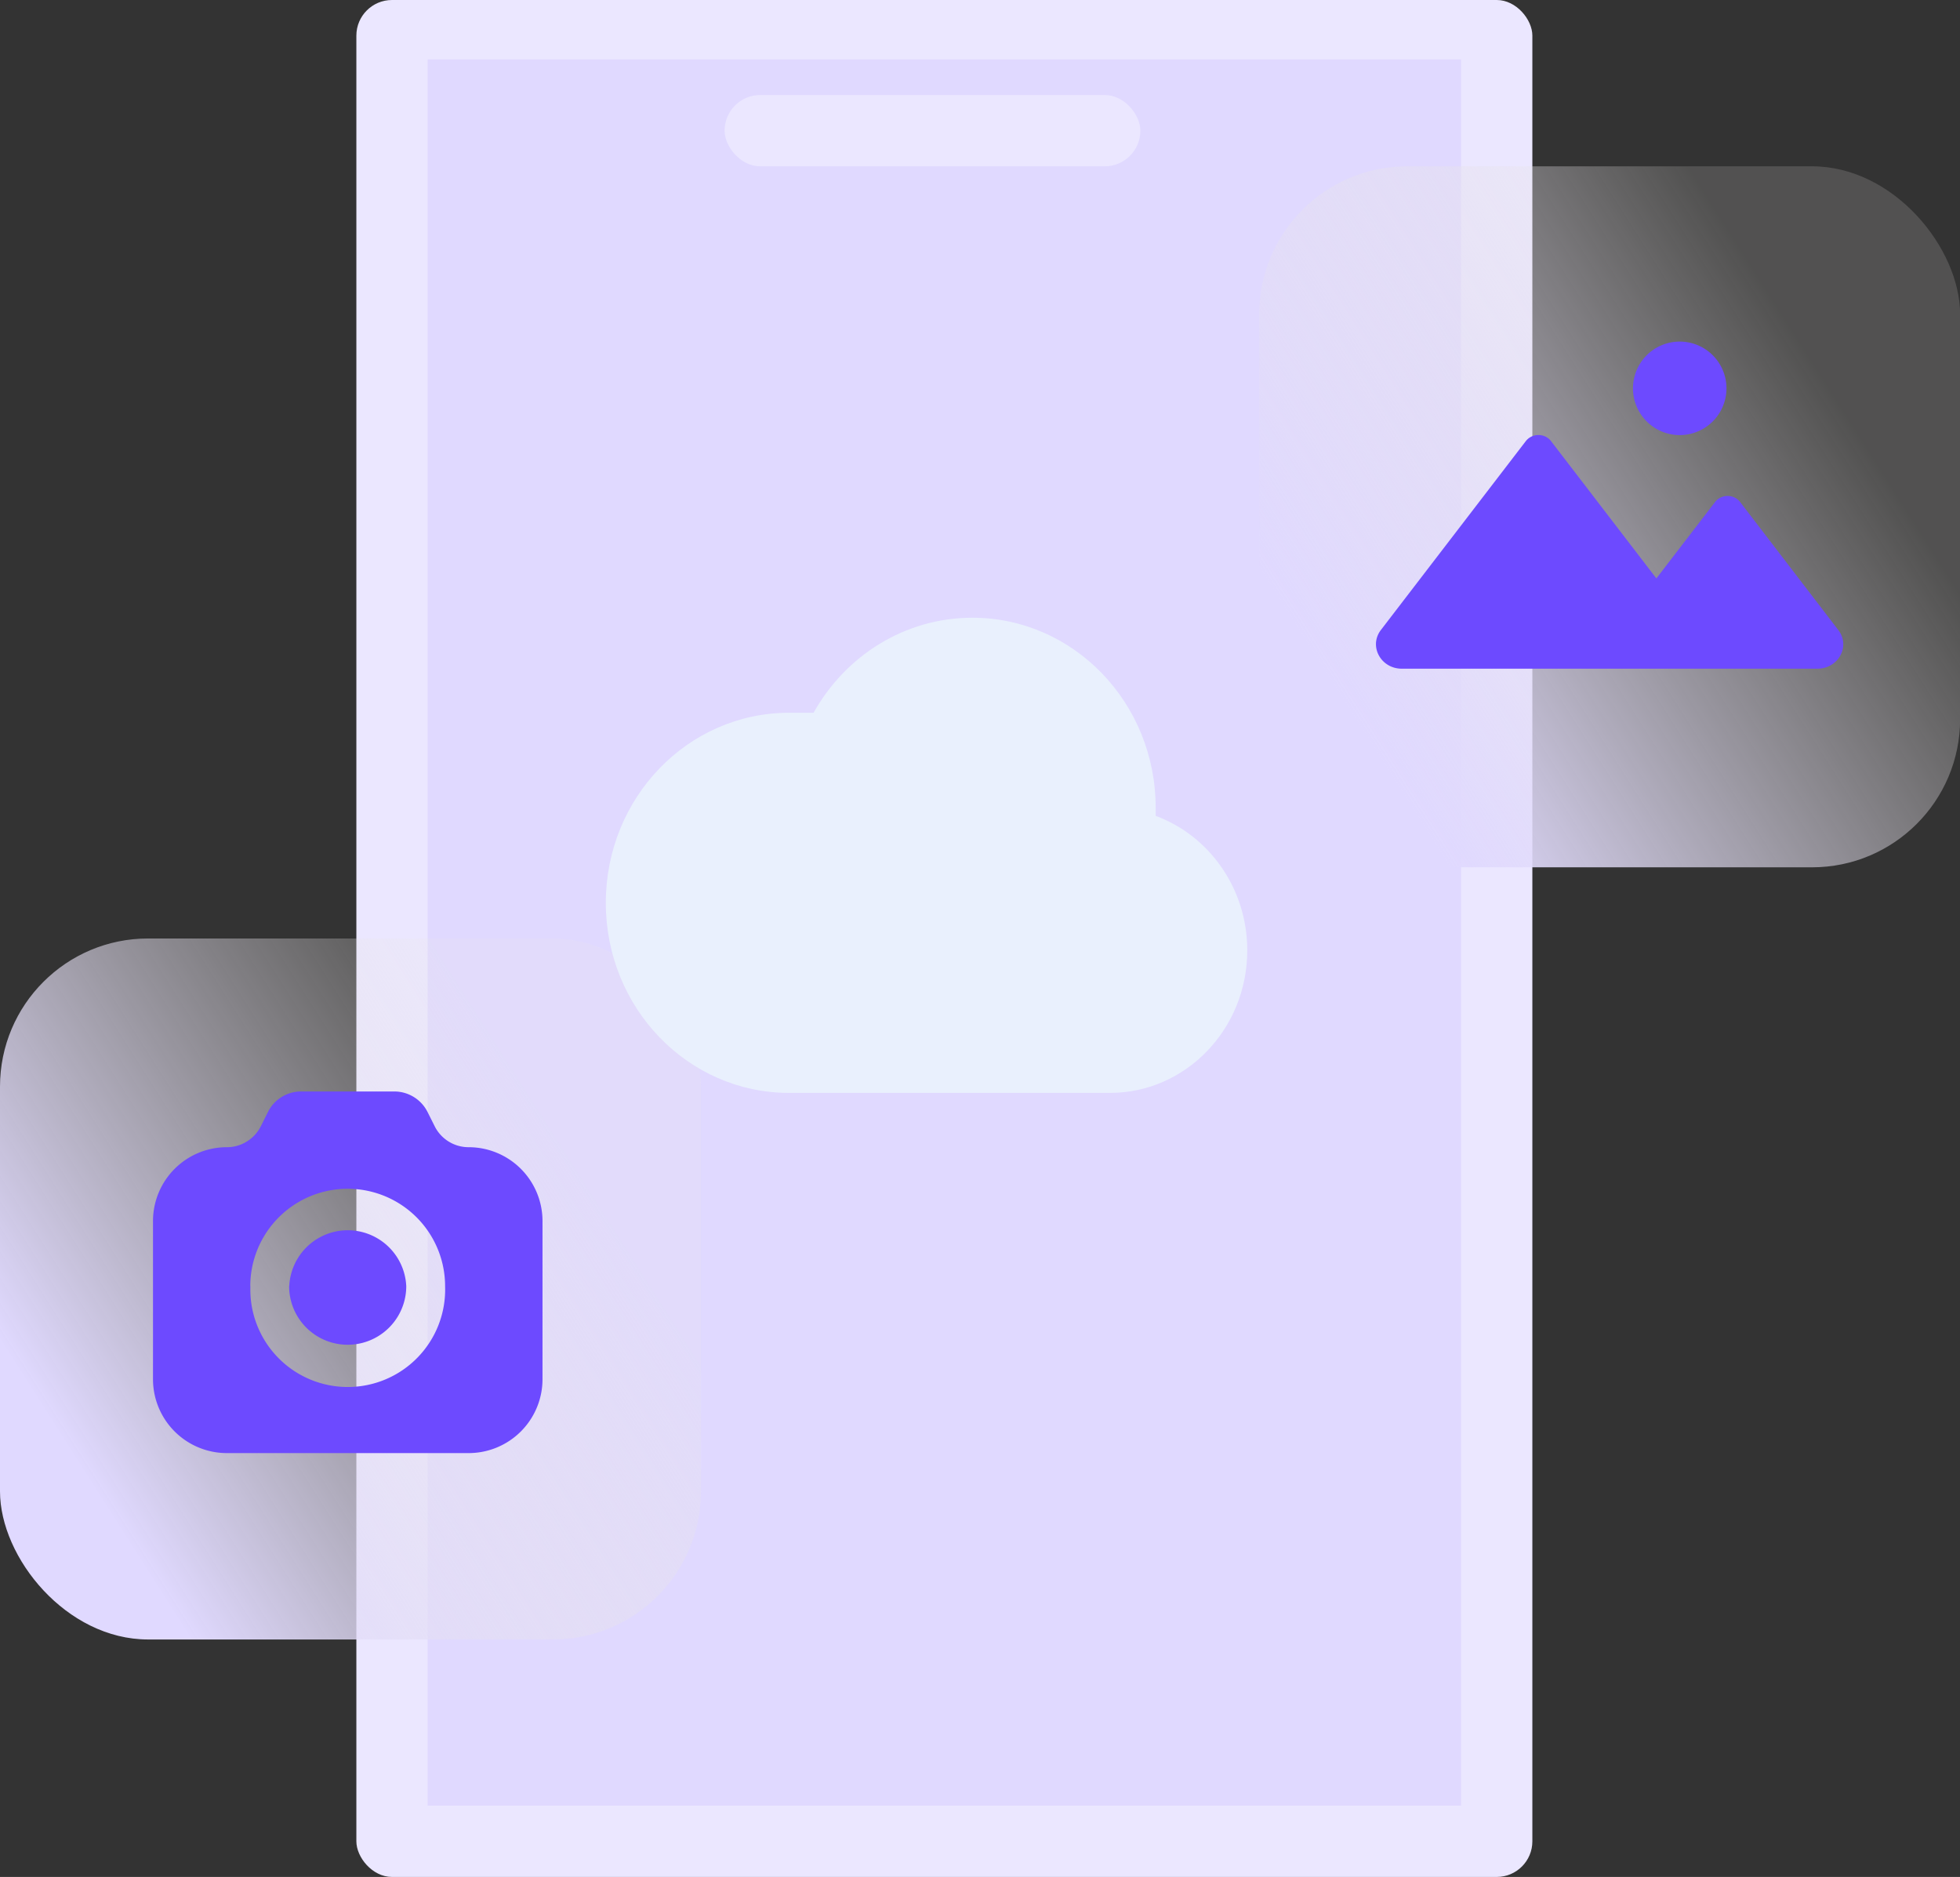 <svg xmlns="http://www.w3.org/2000/svg" viewBox="36 0 165 158" width="165" height="158" fill="none">
    <rect x="36" y="0" width="165" height="158" fill="#333333" stroke="none"/>
    <rect width="99" height="158" x="66" fill="#EBE7FF" rx="3" />
    <path fill="#E0D9FF" d="M72 5h87v147H72z" />
    <rect width="35" height="6" x="97" y="8" fill="#EBE7FF" rx="3" />
    <rect width="59.01" height="59.01" x="36" y="79" fill="url(#a)" rx="12.47" />
    <path
        fill="#6D4AFF"
        fill-rule="evenodd"
        d="M75.44 96.57a6.22 6.22 0 0 1 6.23 6.22v13.3a6.22 6.22 0 0 1-6.23 6.23H55.11a6.22 6.22 0 0 1-6.23-6.22v-13.3a6.22 6.22 0 0 1 6.23-6.23c1.2 0 2.31-.69 2.85-1.77l.6-1.2a3.11 3.11 0 0 1 2.78-1.72h7.86c1.18 0 2.26.67 2.79 1.72l.6 1.2a3.19 3.19 0 0 0 2.85 1.77Zm-15.1 11.7a4.93 4.93 0 1 0 9.86 0 4.93 4.93 0 0 0-9.85 0Zm-3.26 0a8.2 8.2 0 1 0 16.39 0 8.2 8.2 0 0 0-16.4 0Z"
        clip-rule="evenodd"
    />
    <rect width="59.01" height="59.01" x="142" y="14" fill="url(#b)" rx="12.47" />
    <path
        fill="#6D4AFF"
        d="M154.01 56.29c-1.77 0-2.8-1.9-1.76-3.26l12.2-15.9c.53-.68 1.6-.68 2.12 0l8.87 11.56 4.94-6.43c.52-.68 1.59-.68 2.11 0l8.26 10.77c1.05 1.36.02 3.26-1.76 3.26h-34.98ZM173.47 32.69a3.93 3.93 0 1 0 7.87 0 3.93 3.93 0 0 0-7.87 0Z"
    />
    <path
        fill="#E9F0FD"
        fill-rule="evenodd"
        d="M104.5 60h-2.07C93.9 60 87 67.16 87 76s6.9 16 15.43 16h27c6.39 0 11.57-5.37 11.57-12 0-5.22-3.22-9.67-7.71-11.32V68c0-8.84-6.91-16-15.43-16-5.71 0-10.7 3.22-13.37 8Z"
        clip-rule="evenodd"
    />
    <defs>
        <linearGradient id="a" x1="52.01" x2="93.05" y1="138.01" y2="111.88" gradientUnits="userSpaceOnUse">
            <stop stop-color="#E0D9FF" />
            <stop offset="1" stop-color="#EAE7E4" stop-opacity=".17" />
        </linearGradient>
        <linearGradient id="b" x1="158.01" x2="199.05" y1="73.01" y2="46.88" gradientUnits="userSpaceOnUse">
            <stop stop-color="#E0D9FF" />
            <stop offset="1" stop-color="#EAE7E4" stop-opacity=".17" />
        </linearGradient>
    </defs>
</svg>
